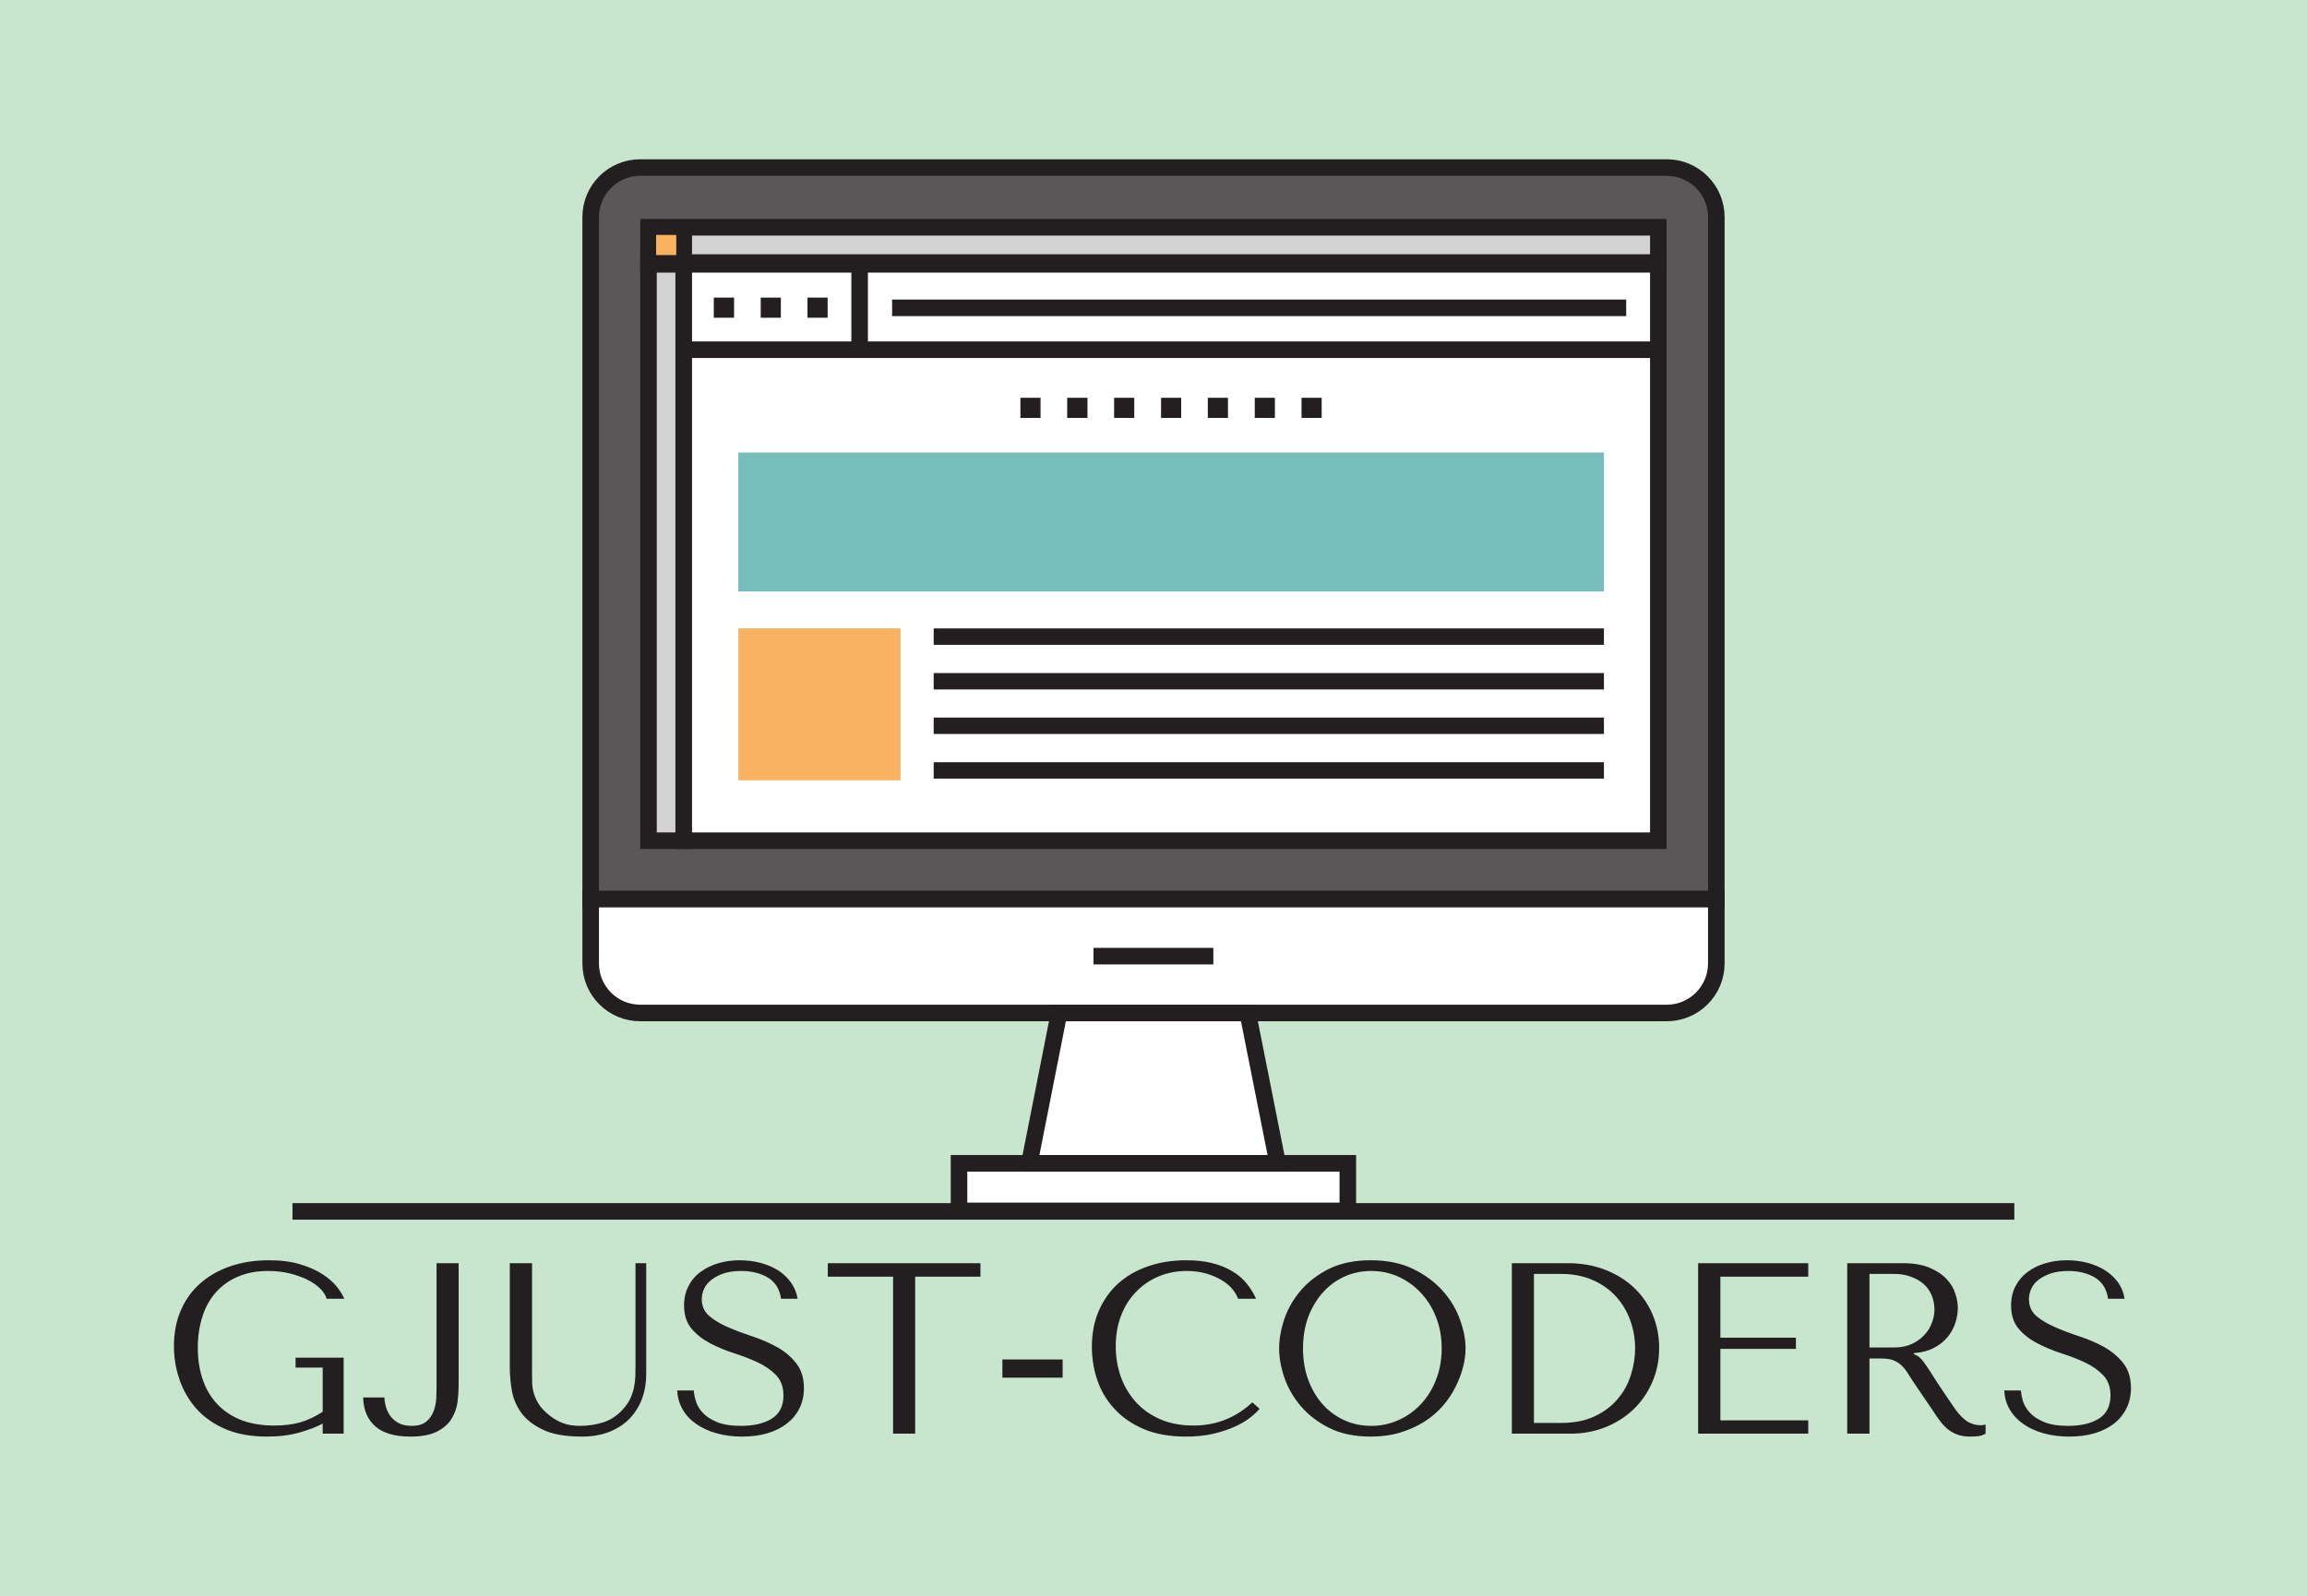 <svg xmlns="http://www.w3.org/2000/svg" version="1.1" xmlns:xlink="http://www.w3.org/1999/xlink" xmlns:svgjs="http://svgjs.dev/svgjs" viewBox="0 0 14.205 9.829"><g transform="matrix(1,0,0,1,0.981,7.762)"><rect width="14.205" height="9.829" x="-0.981" y="-7.762" fill="#c8e5ce"></rect><g><path d=" M 1.135 0.6 L 0.839 0.6 L 0.839 0.661 L 1.006 0.661 L 1.006 0.933 Q 0.939 0.977 0.869 0.998 Q 0.798 1.018 0.708 1.018 Q 0.59 1.018 0.501 0.983 Q 0.413 0.947 0.354 0.883 Q 0.295 0.819 0.266 0.731 Q 0.237 0.644 0.237 0.539 Q 0.237 0.435 0.265 0.348 Q 0.292 0.261 0.348 0.198 Q 0.404 0.135 0.484 0.101 Q 0.564 0.066 0.67 0.066 Q 0.741 0.066 0.802 0.081 Q 0.864 0.096 0.912 0.12 Q 0.96 0.144 0.991 0.175 Q 1.022 0.206 1.03 0.237 L 1.139 0.237 Q 1.125 0.204 1.093 0.163 Q 1.06 0.122 1.005 0.086 Q 0.95 0.05 0.868 0.025 Q 0.786 0 0.675 0 Q 0.547 0 0.44 0.036 Q 0.333 0.072 0.255 0.14 Q 0.177 0.207 0.134 0.305 Q 0.09 0.404 0.09 0.528 Q 0.09 0.635 0.124 0.734 Q 0.158 0.834 0.227 0.913 Q 0.297 0.992 0.405 1.039 Q 0.513 1.086 0.663 1.086 Q 0.775 1.086 0.863 1.061 Q 0.95 1.036 1.006 1.006 L 1.006 1.068 L 1.135 1.068 L 1.135 0.6 Z M 1.707 0.018 L 1.707 0.776 Q 1.707 0.812 1.705 0.854 Q 1.702 0.897 1.687 0.934 Q 1.672 0.971 1.642 0.995 Q 1.611 1.02 1.554 1.02 Q 1.504 1.02 1.472 1.002 Q 1.44 0.984 1.421 0.957 Q 1.402 0.93 1.394 0.899 Q 1.386 0.869 1.386 0.845 L 1.255 0.845 Q 1.258 0.96 1.33 1.023 Q 1.402 1.086 1.546 1.086 Q 1.65 1.086 1.71 1.055 Q 1.77 1.024 1.799 0.977 Q 1.828 0.93 1.836 0.875 Q 1.843 0.819 1.843 0.771 L 1.843 0.018 L 1.707 0.018 Z M 2.158 0.018 L 2.158 0.663 Q 2.158 0.725 2.17 0.799 Q 2.182 0.873 2.227 0.937 Q 2.272 1.001 2.361 1.043 Q 2.449 1.086 2.602 1.086 Q 2.698 1.086 2.773 1.056 Q 2.847 1.026 2.897 0.974 Q 2.947 0.921 2.973 0.851 Q 2.998 0.782 2.998 0.702 L 2.998 0.018 L 2.932 0.018 L 2.932 0.653 Q 2.932 0.685 2.931 0.719 Q 2.929 0.753 2.922 0.787 Q 2.914 0.821 2.899 0.854 Q 2.883 0.887 2.853 0.92 Q 2.799 0.978 2.731 0.999 Q 2.664 1.02 2.59 1.02 Q 2.527 1.02 2.479 1.001 Q 2.43 0.981 2.386 0.942 Q 2.352 0.912 2.334 0.882 Q 2.316 0.852 2.307 0.823 Q 2.298 0.794 2.296 0.764 Q 2.295 0.734 2.295 0.704 L 2.295 0.018 L 2.158 0.018 Z M 3.189 0.802 Q 3.192 0.867 3.223 0.92 Q 3.253 0.972 3.307 1.009 Q 3.36 1.046 3.432 1.066 Q 3.504 1.086 3.589 1.086 Q 3.676 1.086 3.746 1.065 Q 3.816 1.044 3.865 1.005 Q 3.915 0.966 3.942 0.911 Q 3.969 0.855 3.969 0.788 Q 3.969 0.695 3.922 0.635 Q 3.876 0.576 3.806 0.536 Q 3.736 0.497 3.655 0.47 Q 3.573 0.443 3.503 0.413 Q 3.433 0.383 3.387 0.344 Q 3.34 0.304 3.34 0.24 Q 3.34 0.204 3.356 0.172 Q 3.372 0.141 3.403 0.118 Q 3.433 0.095 3.478 0.08 Q 3.523 0.066 3.582 0.066 Q 3.679 0.066 3.748 0.107 Q 3.816 0.149 3.828 0.237 L 3.93 0.237 Q 3.921 0.181 3.889 0.137 Q 3.858 0.093 3.81 0.062 Q 3.762 0.032 3.701 0.016 Q 3.64 0 3.574 0 Q 3.505 0 3.443 0.018 Q 3.381 0.036 3.334 0.071 Q 3.286 0.105 3.259 0.158 Q 3.231 0.21 3.231 0.278 Q 3.231 0.366 3.276 0.42 Q 3.321 0.474 3.389 0.51 Q 3.457 0.546 3.537 0.572 Q 3.616 0.597 3.685 0.629 Q 3.753 0.661 3.798 0.708 Q 3.843 0.755 3.843 0.833 Q 3.843 0.93 3.772 0.975 Q 3.7 1.02 3.582 1.02 Q 3.487 1.02 3.43 0.995 Q 3.373 0.971 3.343 0.936 Q 3.313 0.902 3.303 0.865 Q 3.292 0.828 3.291 0.802 L 3.189 0.802 Z M 4.654 1.068 L 4.654 0.101 L 5.056 0.101 L 5.056 0.018 L 4.116 0.018 L 4.116 0.101 L 4.518 0.101 L 4.518 1.068 L 4.654 1.068 Z M 5.562 0.611 L 5.562 0.723 L 5.191 0.723 L 5.191 0.611 L 5.562 0.611 Z M 6.73 0.875 Q 6.577 1.018 6.367 1.018 Q 6.25 1.018 6.16 0.978 Q 6.07 0.938 6.01 0.87 Q 5.95 0.802 5.919 0.714 Q 5.889 0.626 5.889 0.53 Q 5.889 0.428 5.921 0.343 Q 5.953 0.258 6.012 0.197 Q 6.07 0.135 6.15 0.101 Q 6.231 0.066 6.325 0.066 Q 6.39 0.066 6.443 0.081 Q 6.496 0.096 6.537 0.12 Q 6.579 0.144 6.605 0.175 Q 6.631 0.206 6.642 0.237 L 6.753 0.237 Q 6.73 0.186 6.695 0.143 Q 6.66 0.099 6.607 0.068 Q 6.555 0.036 6.484 0.018 Q 6.414 0 6.324 0 Q 6.193 0 6.086 0.038 Q 5.979 0.075 5.902 0.145 Q 5.826 0.215 5.784 0.313 Q 5.742 0.411 5.742 0.533 Q 5.742 0.638 5.775 0.737 Q 5.809 0.837 5.88 0.914 Q 5.95 0.992 6.06 1.039 Q 6.169 1.086 6.321 1.086 Q 6.417 1.086 6.492 1.068 Q 6.568 1.05 6.624 1.024 Q 6.681 0.998 6.718 0.968 Q 6.756 0.938 6.775 0.915 L 6.73 0.875 Z M 6.895 0.543 Q 6.895 0.627 6.927 0.722 Q 6.96 0.818 7.029 0.899 Q 7.098 0.98 7.204 1.033 Q 7.311 1.086 7.459 1.086 Q 7.56 1.086 7.641 1.061 Q 7.723 1.036 7.788 0.995 Q 7.854 0.953 7.902 0.898 Q 7.95 0.843 7.98 0.782 Q 8.011 0.722 8.027 0.66 Q 8.043 0.599 8.043 0.543 Q 8.043 0.459 8.008 0.364 Q 7.974 0.269 7.902 0.188 Q 7.83 0.107 7.719 0.053 Q 7.609 0 7.459 0 Q 7.311 0 7.204 0.052 Q 7.098 0.105 7.029 0.185 Q 6.96 0.266 6.927 0.362 Q 6.895 0.458 6.895 0.543 Z M 7.042 0.543 Q 7.042 0.438 7.074 0.35 Q 7.107 0.263 7.163 0.2 Q 7.219 0.137 7.296 0.101 Q 7.372 0.066 7.462 0.066 Q 7.551 0.066 7.629 0.101 Q 7.708 0.137 7.767 0.2 Q 7.827 0.263 7.861 0.35 Q 7.896 0.438 7.896 0.543 Q 7.896 0.648 7.861 0.736 Q 7.827 0.824 7.767 0.887 Q 7.708 0.95 7.629 0.985 Q 7.551 1.02 7.462 1.02 Q 7.372 1.02 7.296 0.985 Q 7.219 0.95 7.163 0.887 Q 7.107 0.824 7.074 0.736 Q 7.042 0.648 7.042 0.543 Z M 8.328 1.068 L 8.328 0.018 L 8.673 0.018 Q 8.797 0.018 8.901 0.058 Q 9.004 0.098 9.078 0.167 Q 9.153 0.237 9.194 0.333 Q 9.235 0.429 9.235 0.54 Q 9.235 0.655 9.192 0.752 Q 9.15 0.849 9.075 0.92 Q 9.001 0.99 8.902 1.029 Q 8.803 1.068 8.691 1.068 L 8.328 1.068 Z M 8.464 1.002 L 8.629 1.002 Q 8.752 1.002 8.838 0.961 Q 8.925 0.92 8.98 0.854 Q 9.036 0.788 9.061 0.706 Q 9.087 0.624 9.087 0.543 Q 9.087 0.453 9.057 0.37 Q 9.027 0.287 8.969 0.223 Q 8.911 0.159 8.826 0.122 Q 8.74 0.084 8.629 0.084 L 8.464 0.084 L 8.464 1.002 Z M 9.475 0.018 L 9.475 1.068 L 10.153 1.068 L 10.153 0.986 L 9.612 0.986 L 9.612 0.546 L 10.077 0.546 L 10.077 0.477 L 9.612 0.477 L 9.612 0.101 L 10.153 0.101 L 10.153 0.018 L 9.475 0.018 Z M 10.393 0.018 L 10.393 1.068 L 10.53 1.068 L 10.53 0.605 L 10.596 0.605 Q 10.638 0.605 10.665 0.612 Q 10.693 0.62 10.716 0.638 Q 10.738 0.655 10.758 0.684 Q 10.777 0.713 10.804 0.755 L 10.923 0.93 Q 10.945 0.965 10.967 0.993 Q 10.989 1.022 11.014 1.042 Q 11.04 1.062 11.072 1.074 Q 11.104 1.086 11.149 1.086 Q 11.182 1.086 11.203 1.083 Q 11.224 1.08 11.245 1.068 L 11.245 1.012 Q 11.238 1.014 11.23 1.015 Q 11.223 1.016 11.215 1.016 Q 11.184 1.016 11.16 1.006 Q 11.136 0.998 11.115 0.98 Q 11.094 0.963 11.074 0.938 Q 11.055 0.914 11.034 0.882 Q 10.971 0.79 10.936 0.736 Q 10.902 0.681 10.881 0.651 Q 10.861 0.621 10.848 0.608 Q 10.836 0.594 10.818 0.585 L 10.803 0.578 L 10.803 0.572 Q 10.875 0.567 10.926 0.54 Q 10.978 0.513 11.011 0.473 Q 11.044 0.432 11.059 0.385 Q 11.074 0.338 11.074 0.293 Q 11.074 0.252 11.058 0.204 Q 11.043 0.156 11.004 0.115 Q 10.966 0.074 10.9 0.046 Q 10.834 0.018 10.734 0.018 L 10.393 0.018 Z M 10.53 0.084 L 10.681 0.084 Q 10.738 0.084 10.784 0.101 Q 10.83 0.117 10.863 0.146 Q 10.896 0.175 10.913 0.216 Q 10.93 0.257 10.93 0.304 Q 10.93 0.345 10.914 0.386 Q 10.899 0.428 10.867 0.461 Q 10.836 0.495 10.79 0.516 Q 10.744 0.537 10.684 0.537 L 10.53 0.537 L 10.53 0.084 Z M 11.36 0.802 Q 11.363 0.867 11.394 0.92 Q 11.425 0.972 11.478 1.009 Q 11.531 1.046 11.603 1.066 Q 11.675 1.086 11.761 1.086 Q 11.848 1.086 11.918 1.065 Q 11.987 1.044 12.037 1.005 Q 12.086 0.966 12.113 0.911 Q 12.14 0.855 12.14 0.788 Q 12.14 0.695 12.094 0.635 Q 12.047 0.576 11.978 0.536 Q 11.908 0.497 11.826 0.47 Q 11.744 0.443 11.675 0.413 Q 11.605 0.383 11.558 0.344 Q 11.512 0.304 11.512 0.24 Q 11.512 0.204 11.528 0.172 Q 11.543 0.141 11.574 0.118 Q 11.605 0.095 11.65 0.08 Q 11.695 0.066 11.753 0.066 Q 11.851 0.066 11.919 0.107 Q 11.987 0.149 11.999 0.237 L 12.101 0.237 Q 12.092 0.181 12.061 0.137 Q 12.029 0.093 11.981 0.062 Q 11.933 0.032 11.873 0.016 Q 11.812 0 11.746 0 Q 11.677 0 11.615 0.018 Q 11.552 0.036 11.505 0.071 Q 11.458 0.105 11.43 0.158 Q 11.402 0.21 11.402 0.278 Q 11.402 0.366 11.447 0.42 Q 11.492 0.474 11.561 0.51 Q 11.629 0.546 11.708 0.572 Q 11.788 0.597 11.856 0.629 Q 11.924 0.661 11.969 0.708 Q 12.014 0.755 12.014 0.833 Q 12.014 0.93 11.943 0.975 Q 11.872 1.02 11.753 1.02 Q 11.659 1.02 11.602 0.995 Q 11.545 0.971 11.515 0.936 Q 11.485 0.902 11.474 0.865 Q 11.464 0.828 11.462 0.802 L 11.36 0.802 Z" fill="#231f20" fill-rule="nonzero"></path></g><g></g><g clip-path="url(&quot;#SvgjsClipPath1003&quot;)"><g clip-path="url(&quot;#a&quot;)"><path d=" M 9.587 -2.224 L 2.656 -2.224 L 2.656 -6.425 C 2.656 -6.593 2.792 -6.73 2.961 -6.73 L 9.282 -6.73 C 9.45 -6.73 9.587 -6.593 9.587 -6.425 Z" fill="#5a5758" transform="matrix(1,0,0,1,0,0)" fill-rule="nonzero"></path></g><g clip-path="url(&quot;#a&quot;)"><path d=" M 9.587 -2.224 L 2.656 -2.224 L 2.656 -6.425 C 2.656 -6.593 2.792 -6.73 2.961 -6.73 L 9.282 -6.73 C 9.45 -6.73 9.587 -6.593 9.587 -6.425 Z" fill="none" transform="matrix(1,0,0,1,0,0)" fill-rule="nonzero" stroke-dasharray="none" stroke-miterlimit="10" stroke-linejoin="miter" stroke-linecap="butt" stroke-width="0.102" stroke="#231f20"></path></g><g clip-path="url(&quot;#a&quot;)"><path d=" M 2.656 -2.224 L 9.587 -2.224 L 9.587 -1.828 C 9.587 -1.66 9.45 -1.523 9.282 -1.523 L 2.961 -1.523 C 2.792 -1.523 2.656 -1.66 2.656 -1.828 Z" fill="#ffffff" transform="matrix(1,0,0,1,0,0)" fill-rule="nonzero"></path></g><g clip-path="url(&quot;#a&quot;)"><path d=" M 2.656 -2.224 L 9.587 -2.224 L 9.587 -1.828 C 9.587 -1.66 9.45 -1.523 9.282 -1.523 L 2.961 -1.523 C 2.792 -1.523 2.656 -1.66 2.656 -1.828 Z" fill="none" transform="matrix(1,0,0,1,0,0)" fill-rule="nonzero" stroke-dasharray="none" stroke-miterlimit="10" stroke-linejoin="miter" stroke-linecap="butt" stroke-width="0.102" stroke="#231f20"></path></g><g clip-path="url(&quot;#SvgjsClipPath1000&quot;)"><path d=" M 5.752 -1.873 L 6.49 -1.873" fill="none" transform="matrix(1,0,0,1,0,0)" fill-rule="nonzero" stroke-dasharray="none" stroke-miterlimit="10" stroke-linejoin="miter" stroke-linecap="butt" stroke-width="0.102" stroke="#231f20"></path></g><g clip-path="url(&quot;#SvgjsClipPath1000&quot;)"><path d=" M 3.012 -2.584 L 3.229 -2.584 L 3.229 -6.134 L 3.012 -6.134 Z" fill="#d3d2d2" transform="matrix(1,0,0,1,0,0)" fill-rule="nonzero" stroke-dasharray="none" stroke-miterlimit="10" stroke-linejoin="miter" stroke-linecap="butt" stroke-width="0.102" stroke="#231f20"></path></g><g clip-path="url(&quot;#SvgjsClipPath1000&quot;)"><path d=" M 3.012 -6.145 L 9.23 -6.145 L 9.23 -6.362 L 3.012 -6.362 Z" fill="#d3d2d2" transform="matrix(1,0,0,1,0,0)" fill-rule="nonzero" stroke-dasharray="none" stroke-miterlimit="10" stroke-linejoin="miter" stroke-linecap="butt" stroke-width="0.102" stroke="#231f20"></path></g><g clip-path="url(&quot;#SvgjsClipPath1000&quot;)"><path d=" M 3.229 -6.097 L 3.229 -6.353" fill="none" transform="matrix(1,0,0,1,0,0)" fill-rule="nonzero" stroke-dasharray="none" stroke-miterlimit="10" stroke-linejoin="miter" stroke-linecap="butt" stroke-width="0.102" stroke="#231f20"></path></g><g clip-path="url(&quot;#SvgjsClipPath1000&quot;)"><path d=" M 3.183 -6.191 L 3.059 -6.191 L 3.059 -6.315 L 3.183 -6.315 Z" fill="#f9b25f" transform="matrix(1,0,0,1,0,0)" fill-rule="nonzero"></path></g><g clip-path="url(&quot;#SvgjsClipPath1000&quot;)"><path d=" M 9.23 -2.584 L 3.229 -2.584 L 3.229 -6.134 L 9.23 -6.134 Z" fill="#ffffff" transform="matrix(1,0,0,1,0,0)" fill-rule="nonzero" stroke-dasharray="none" stroke-miterlimit="10" stroke-linejoin="miter" stroke-linecap="butt" stroke-width="0.102" stroke="#231f20"></path></g><g clip-path="url(&quot;#SvgjsClipPath1000&quot;)"><path d=" M 3.229 -5.608 L 9.23 -5.608" fill="none" transform="matrix(1,0,0,1,0,0)" fill-rule="nonzero" stroke-dasharray="none" stroke-miterlimit="10" stroke-linejoin="miter" stroke-linecap="butt" stroke-width="0.102" stroke="#231f20"></path></g><g clip-path="url(&quot;#SvgjsClipPath1000&quot;)"><path d=" M 4.312 -6.124 L 4.312 -5.608" fill="none" transform="matrix(1,0,0,1,0,0)" fill-rule="nonzero" stroke-dasharray="none" stroke-miterlimit="10" stroke-linejoin="miter" stroke-linecap="butt" stroke-width="0.102" stroke="#231f20"></path></g><g clip-path="url(&quot;#SvgjsClipPath1000&quot;)"><path d=" M 4.512 -5.866 L 9.032 -5.866" fill="none" transform="matrix(1,0,0,1,0,0)" fill-rule="nonzero" stroke-dasharray="none" stroke-miterlimit="10" stroke-linejoin="miter" stroke-linecap="butt" stroke-width="0.102" stroke="#231f20"></path></g><g clip-path="url(&quot;#SvgjsClipPath1000&quot;)"><path d=" M 3.539 -5.805 L 3.414 -5.805 L 3.414 -5.929 L 3.539 -5.929 Z M 3.827 -5.805 L 3.703 -5.805 L 3.703 -5.929 L 3.827 -5.929 Z M 4.115 -5.805 L 3.991 -5.805 L 3.991 -5.929 L 4.115 -5.929 Z" fill="#231f20" transform="matrix(1,0,0,1,0,0)" fill-rule="nonzero"></path></g><g clip-path="url(&quot;#SvgjsClipPath1000&quot;)"><path d=" M 8.895 -4.119 L 3.565 -4.119 L 3.565 -4.975 L 8.895 -4.975 Z" fill="#75bebc" transform="matrix(1,0,0,1,0,0)" fill-rule="nonzero"></path></g><g clip-path="url(&quot;#SvgjsClipPath1000&quot;)"><path d=" M 4.768 -3.841 L 8.895 -3.841" fill="none" transform="matrix(1,0,0,1,0,0)" fill-rule="nonzero" stroke-dasharray="none" stroke-miterlimit="10" stroke-linejoin="miter" stroke-linecap="butt" stroke-width="0.101" stroke="#231f20"></path></g><g clip-path="url(&quot;#SvgjsClipPath1000&quot;)"><path d=" M 4.768 -3.566 L 8.895 -3.566" fill="none" transform="matrix(1,0,0,1,0,0)" fill-rule="nonzero" stroke-dasharray="none" stroke-miterlimit="10" stroke-linejoin="miter" stroke-linecap="butt" stroke-width="0.101" stroke="#231f20"></path></g><g clip-path="url(&quot;#SvgjsClipPath1000&quot;)"><path d=" M 4.768 -3.292 L 8.895 -3.292" fill="none" transform="matrix(1,0,0,1,0,0)" fill-rule="nonzero" stroke-dasharray="none" stroke-miterlimit="10" stroke-linejoin="miter" stroke-linecap="butt" stroke-width="0.101" stroke="#231f20"></path></g><g clip-path="url(&quot;#SvgjsClipPath1000&quot;)"><path d=" M 4.768 -3.017 L 8.895 -3.017" fill="none" transform="matrix(1,0,0,1,0,0)" fill-rule="nonzero" stroke-dasharray="none" stroke-miterlimit="10" stroke-linejoin="miter" stroke-linecap="butt" stroke-width="0.101" stroke="#231f20"></path></g><g clip-path="url(&quot;#SvgjsClipPath1000&quot;)"><path d=" M 4.564 -2.956 L 3.565 -2.956 L 3.565 -3.892 L 4.564 -3.892 Z" fill="#f9b25f" transform="matrix(1,0,0,1,0,0)" fill-rule="nonzero"></path></g><g clip-path="url(&quot;#SvgjsClipPath1000&quot;)"><path d=" M 5.426 -5.188 L 5.302 -5.188 L 5.302 -5.312 L 5.426 -5.312 Z M 5.715 -5.188 L 5.59 -5.188 L 5.59 -5.312 L 5.715 -5.312 Z M 6.003 -5.188 L 5.879 -5.188 L 5.879 -5.312 L 6.003 -5.312 Z M 6.292 -5.188 L 6.168 -5.188 L 6.168 -5.312 L 6.292 -5.312 Z M 6.58 -5.188 L 6.456 -5.188 L 6.456 -5.312 L 6.58 -5.312 Z M 6.869 -5.188 L 6.745 -5.188 L 6.745 -5.312 L 6.869 -5.312 Z M 7.157 -5.188 L 7.033 -5.188 L 7.033 -5.312 L 7.157 -5.312 Z" fill="#231f20" transform="matrix(1,0,0,1,0,0)" fill-rule="nonzero"></path></g><g clip-path="url(&quot;#SvgjsClipPath1000&quot;)"><path d=" M 7.318 -0.304 L 4.924 -0.304 L 4.924 -0.597 L 7.318 -0.597 Z" fill="#ffffff" transform="matrix(1,0,0,1,0,0)" fill-rule="nonzero"></path></g><g clip-path="url(&quot;#b&quot;)"><path d=" M 7.318 -0.304 L 4.924 -0.304 L 4.924 -0.597 L 7.318 -0.597 Z" fill="none" transform="matrix(1,0,0,1,0,0)" fill-rule="nonzero" stroke-dasharray="none" stroke-miterlimit="10" stroke-linejoin="miter" stroke-linecap="butt" stroke-width="0.102" stroke="#231f20"></path></g><g clip-path="url(&quot;#SvgjsClipPath1000&quot;)"><path d=" M 6.702 -1.523 L 6.886 -0.597 L 5.357 -0.597 L 5.54 -1.523 Z" fill="#ffffff" transform="matrix(1,0,0,1,0,0)" fill-rule="nonzero"></path></g><g clip-path="url(&quot;#SvgjsClipPath1000&quot;)"><path d=" M 6.702 -1.523 L 6.886 -0.597 L 5.357 -0.597 L 5.54 -1.523 Z" fill="none" transform="matrix(1,0,0,1,0,0)" fill-rule="nonzero" stroke-dasharray="none" stroke-miterlimit="10" stroke-linejoin="miter" stroke-linecap="butt" stroke-width="0.102" stroke="#231f20"></path></g><g clip-path="url(&quot;#c&quot;)"><path d=" M 0.82 -0.301 L 11.422 -0.301" fill="none" transform="matrix(1,0,0,1,0,0)" fill-rule="nonzero" stroke-dasharray="none" stroke-miterlimit="10" stroke-linejoin="miter" stroke-linecap="butt" stroke-width="0.102" stroke="#231f20"></path></g></g></g><defs><clipPath id="SvgjsClipPath1003"><path d=" M 0.82 -6.781 h 10.602 v 6.531 h -10.602 Z"></path></clipPath><clipPath id="a"><path d=" M 0.82 -0.25 L 11.422 -0.25 L 11.422 -6.781 L 0.82 -6.781 Z"></path></clipPath><clipPath id="SvgjsClipPath1000"><path d=" M 0.82 -6.781 L 11.422 -6.781 L 11.422 -0.25 L 0.82 -0.25 Z"></path></clipPath><clipPath id="b"><path d=" M 0.82 -0.25 L 11.422 -0.25 L 11.422 -6.781 L 0.82 -6.781 Z"></path></clipPath><clipPath id="c"><path d=" M 0.82 -0.25 L 11.422 -0.25 L 11.422 -6.781 L 0.82 -6.781 Z"></path></clipPath></defs></svg>